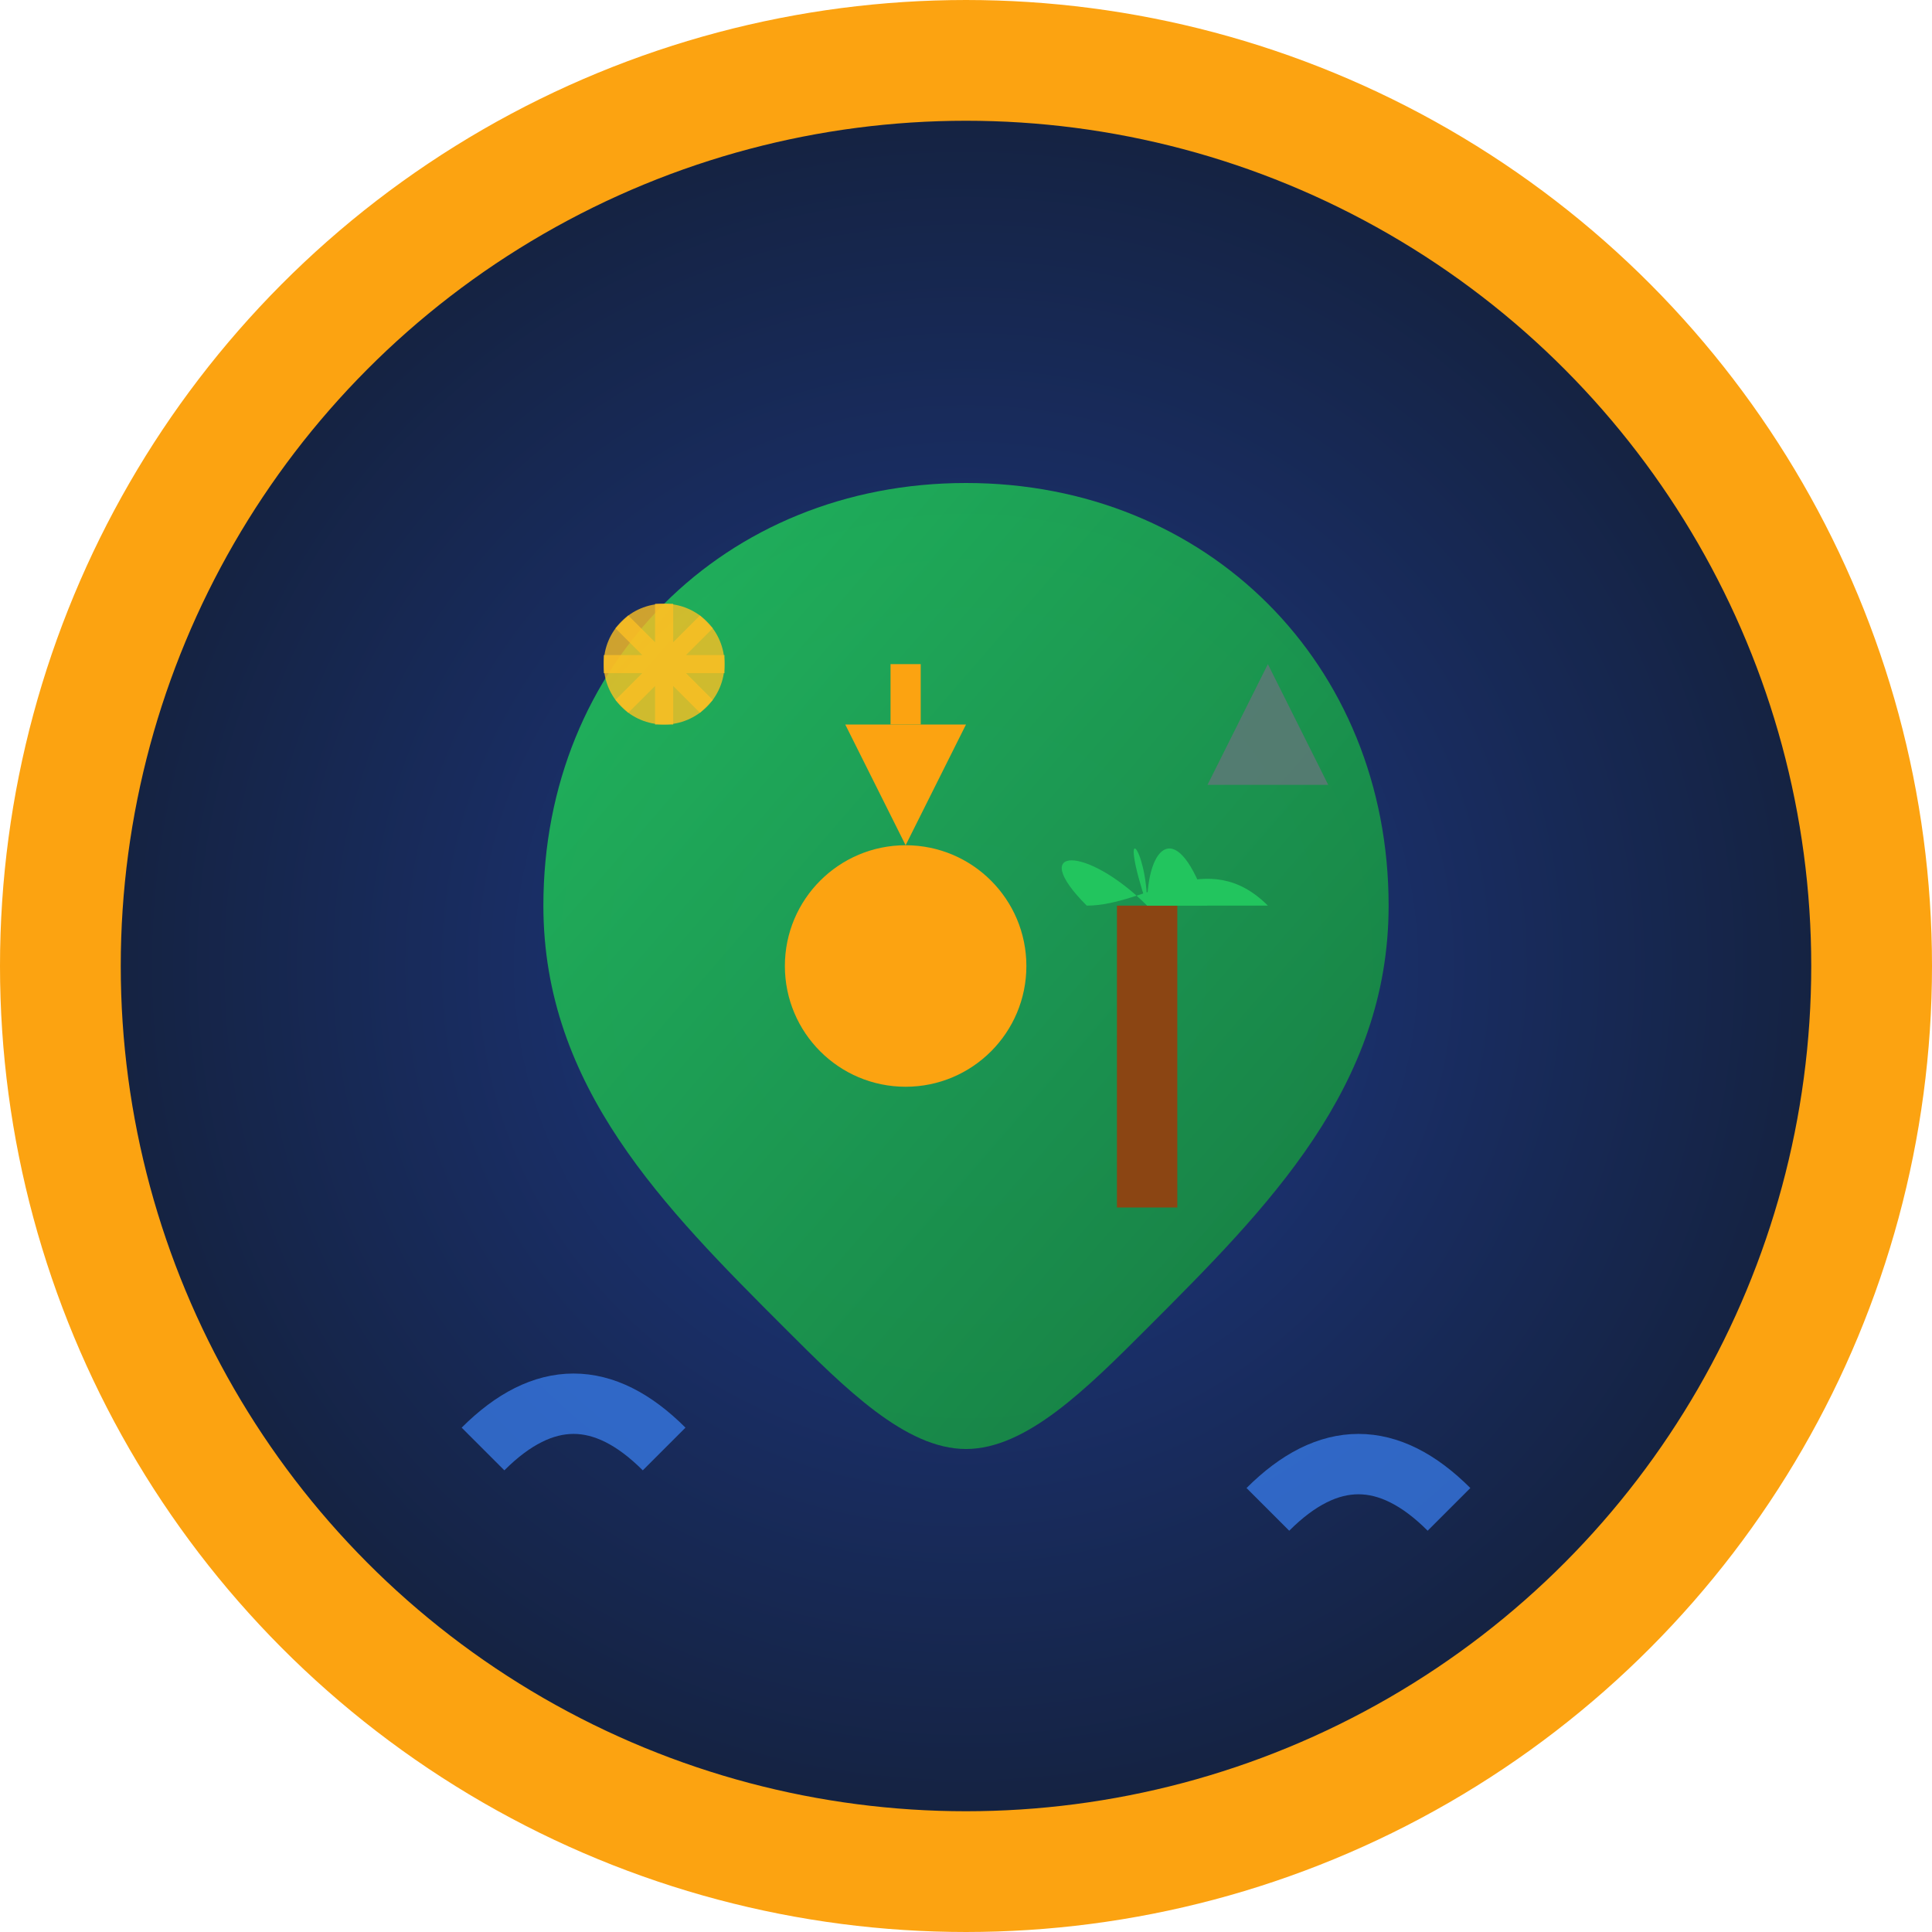 <svg width="32" height="32" viewBox="0 0 32 32" fill="none" xmlns="http://www.w3.org/2000/svg">
  <!-- Sri Lanka Explorer - Travel themed favicon -->
  
  <!-- Background gradient circle -->
  <defs>
    <radialGradient id="bg" cx="50%" cy="50%" r="50%">
      <stop offset="0%" style="stop-color:#1e3a8a;stop-opacity:1" />
      <stop offset="100%" style="stop-color:#14213d;stop-opacity:1" />
    </radialGradient>
    <linearGradient id="island" x1="0%" y1="0%" x2="100%" y2="100%">
      <stop offset="0%" style="stop-color:#22c55e;stop-opacity:1" />
      <stop offset="100%" style="stop-color:#15803d;stop-opacity:1" />
    </linearGradient>
  </defs>
  
  <circle cx="16" cy="16" r="15" fill="url(#bg)" stroke="#fca311" stroke-width="2"/>
  
  <!-- Sri Lanka island outline (teardrop shape) -->
  <path d="M16 8C12 8 9 11 9 15C9 18 11 20 13 22C14 23 15 24 16 24C17 24 18 23 19 22C21 20 23 18 23 15C23 11 20 8 16 8Z" fill="url(#island)" opacity="0.9"/>
  
  <!-- Buddhist stupa/dagoba -->
  <circle cx="15" cy="16" r="2" fill="#fca311"/>
  <path d="M15 14L14 12L16 12Z" fill="#fca311"/>
  <line x1="15" y1="12" x2="15" y2="11" stroke="#fca311" stroke-width="0.5"/>
  
  <!-- Palm tree -->
  <line x1="19" y1="20" x2="19" y2="15" stroke="#8B4513" stroke-width="1"/>
  <path d="M19 15C18 14 17 14 18 15C19 15 20 14 21 15" fill="#22c55e"/>
  <path d="M19 15C18.5 13.5 19 14 19 15C19 14 19.5 13.5 20 15" fill="#22c55e"/>
  
  <!-- Ocean waves -->
  <path d="M8 24C9 23 10 23 11 24" stroke="#3b82f6" stroke-width="1" fill="none" opacity="0.7"/>
  <path d="M21 25C22 24 23 24 24 25" stroke="#3b82f6" stroke-width="1" fill="none" opacity="0.7"/>
  
  <!-- Sun/star -->
  <circle cx="11" cy="11" r="1" fill="#fbbf24" opacity="0.8"/>
  <path d="M11 10L11 12M10 11L12 11M10.3 10.3L11.7 11.7M10.3 11.7L11.7 10.3" stroke="#fbbf24" stroke-width="0.3" opacity="0.8"/>
  
  <!-- Mountain peak -->
  <path d="M20 13L21 11L22 13" fill="#6b7280" opacity="0.7"/>
  
</svg>
